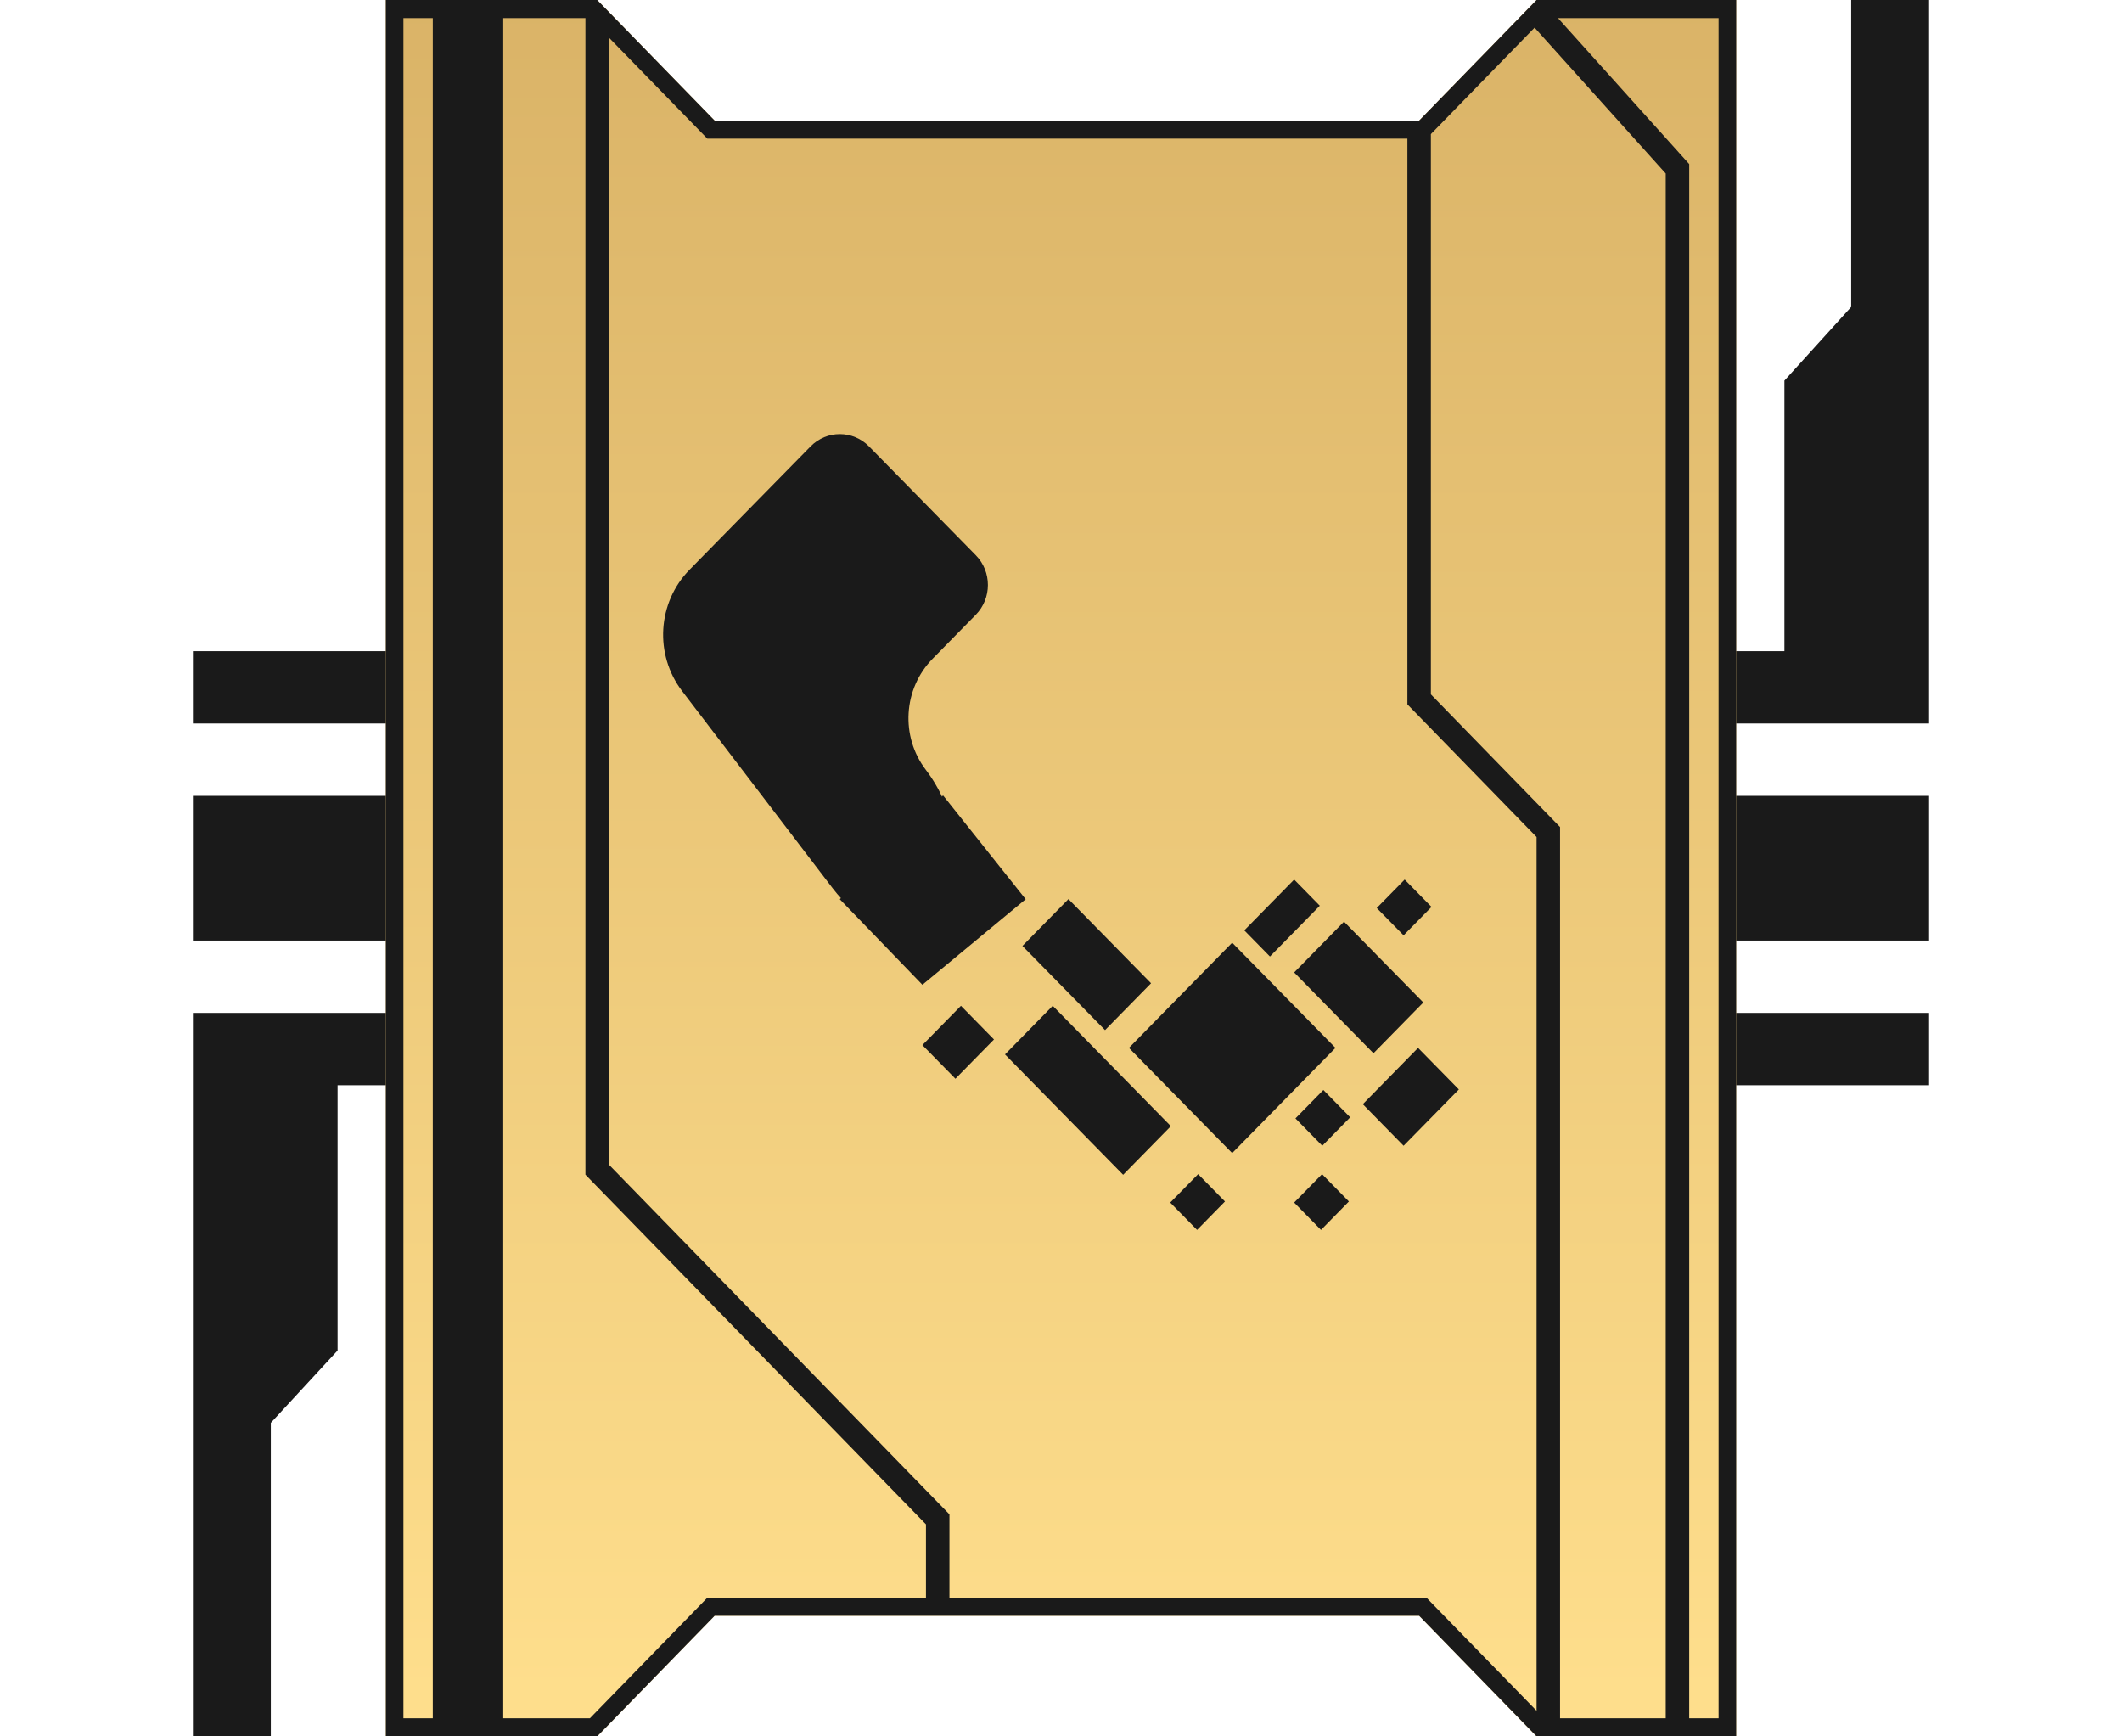 <svg width="88" height="72" viewBox="0 0 88 72" fill="none" xmlns="http://www.w3.org/2000/svg">
<g clip-path="url(#clip0_2172_3263)">
<path d="M74 27L74 15.782L76.769 12.727V0L80 1.41221e-07L80 30L8 30L8 27L74 27Z" fill="#1A1A1A"/>
<path d="M80 33V39L8 39L8 33L80 33Z" fill="#1A1A1A"/>
<path d="M80 42V45L14 45L14 56L11.231 59L11.231 72H8L8 42L80 42Z" fill="#1A1A1A"/>
<path d="M16 0H24.767L29.636 4.999H58.853L63.722 0H72V72H63.722L58.853 67.001H29.636L24.767 72H16V0Z" fill="url(#paint0_linear_2172_3263)"/>
<g clip-path="url(#clip1_2172_3263)">
<path fill-rule="evenodd" clip-rule="evenodd" d="M29.636 5L24.767 0.001H16V71.999H24.767L29.636 67H58.853L63.722 71.999H72V0.001H63.722L58.853 5H29.636ZM25.252 48.293L39.374 62.793V66.25H59.156L63.722 70.938V34.707L58.365 29.207V5.75H29.334L25.252 1.56V48.293ZM64.696 34.293L59.339 28.793V5.561L63.64 1.146L69.078 7.195V71.249H64.696V34.293ZM71.27 71.249V0.751H64.61L70.052 6.804V71.249H71.27ZM16.73 71.249V0.751H17.948L17.948 71.249H16.73ZM29.334 66.25L24.464 71.249H20.87L20.87 0.751H24.278V48.707L38.4 63.207V66.25H29.334Z" fill="#1A1A1A"/>
</g>
<path d="M28.595 23.625L33.615 18.511C34.284 17.83 35.369 17.83 36.038 18.511L40.467 23.023C41.136 23.704 41.136 24.809 40.467 25.491L38.678 27.313C37.456 28.558 37.335 30.534 38.396 31.924C40.771 35.034 39.699 40.164 36.253 38.309C35.605 37.96 35.017 37.469 34.534 36.837L28.287 28.655C27.13 27.139 27.262 24.983 28.595 23.625Z" fill="#1A1A1A"/>
<path d="M51.601 38.578L53.669 36.472L54.733 37.556L52.665 39.662L51.601 38.578Z" fill="#1A1A1A"/>
<path d="M53.722 46.375L54.88 45.196L55.993 46.33L54.835 47.509L53.722 46.375Z" fill="#1A1A1A"/>
<path d="M53.669 49.865L54.826 48.686L55.939 49.82L54.782 50.999L53.669 49.865Z" fill="#1A1A1A"/>
<path d="M57.094 37.651L58.252 36.472L59.365 37.605L58.207 38.784L57.094 37.651Z" fill="#1A1A1A"/>
<path d="M48.53 49.865L49.687 48.686L50.8 49.82L49.643 50.999L48.53 49.865Z" fill="#1A1A1A"/>
<path d="M56.516 45.786L58.807 43.451L60.499 45.175L58.207 47.509L56.516 45.786Z" fill="#1A1A1A"/>
<path d="M53.669 40.323L55.736 38.217L59.026 41.568L56.958 43.674L53.669 40.323Z" fill="#1A1A1A"/>
<path d="M46.817 43.451L51.099 39.089L55.382 43.451L51.099 47.814L46.817 43.451Z" fill="#1A1A1A"/>
<path d="M41.678 43.722L43.657 41.706L48.556 46.697L46.577 48.713L41.678 43.722Z" fill="#1A1A1A"/>
<path d="M42.401 39.224L44.309 37.281L47.735 40.771L45.827 42.714L42.401 39.224Z" fill="#1A1A1A"/>
<path d="M38.252 43.335L39.851 41.706L41.221 43.102L39.622 44.73L38.252 43.335Z" fill="#1A1A1A"/>
<path d="M34.826 37.286L39.109 32.982L42.535 37.286L38.252 40.834L34.826 37.286Z" fill="#1A1A1A"/>
</g>
<defs>
<linearGradient id="paint0_linear_2172_3263" x1="44" y1="0" x2="44" y2="72" gradientUnits="userSpaceOnUse">
<stop stop-color="#DAB367"/>
<stop offset="1" stop-color="#FFDF8D"/>
</linearGradient>
<clipPath id="clip0_2172_3263">
<rect width="88" height="72" fill="white"/>
</clipPath>
<clipPath id="clip1_2172_3263">
<rect width="56" height="72" fill="white" transform="translate(72 72) rotate(180)"/>
</clipPath>
</defs>
</svg>
